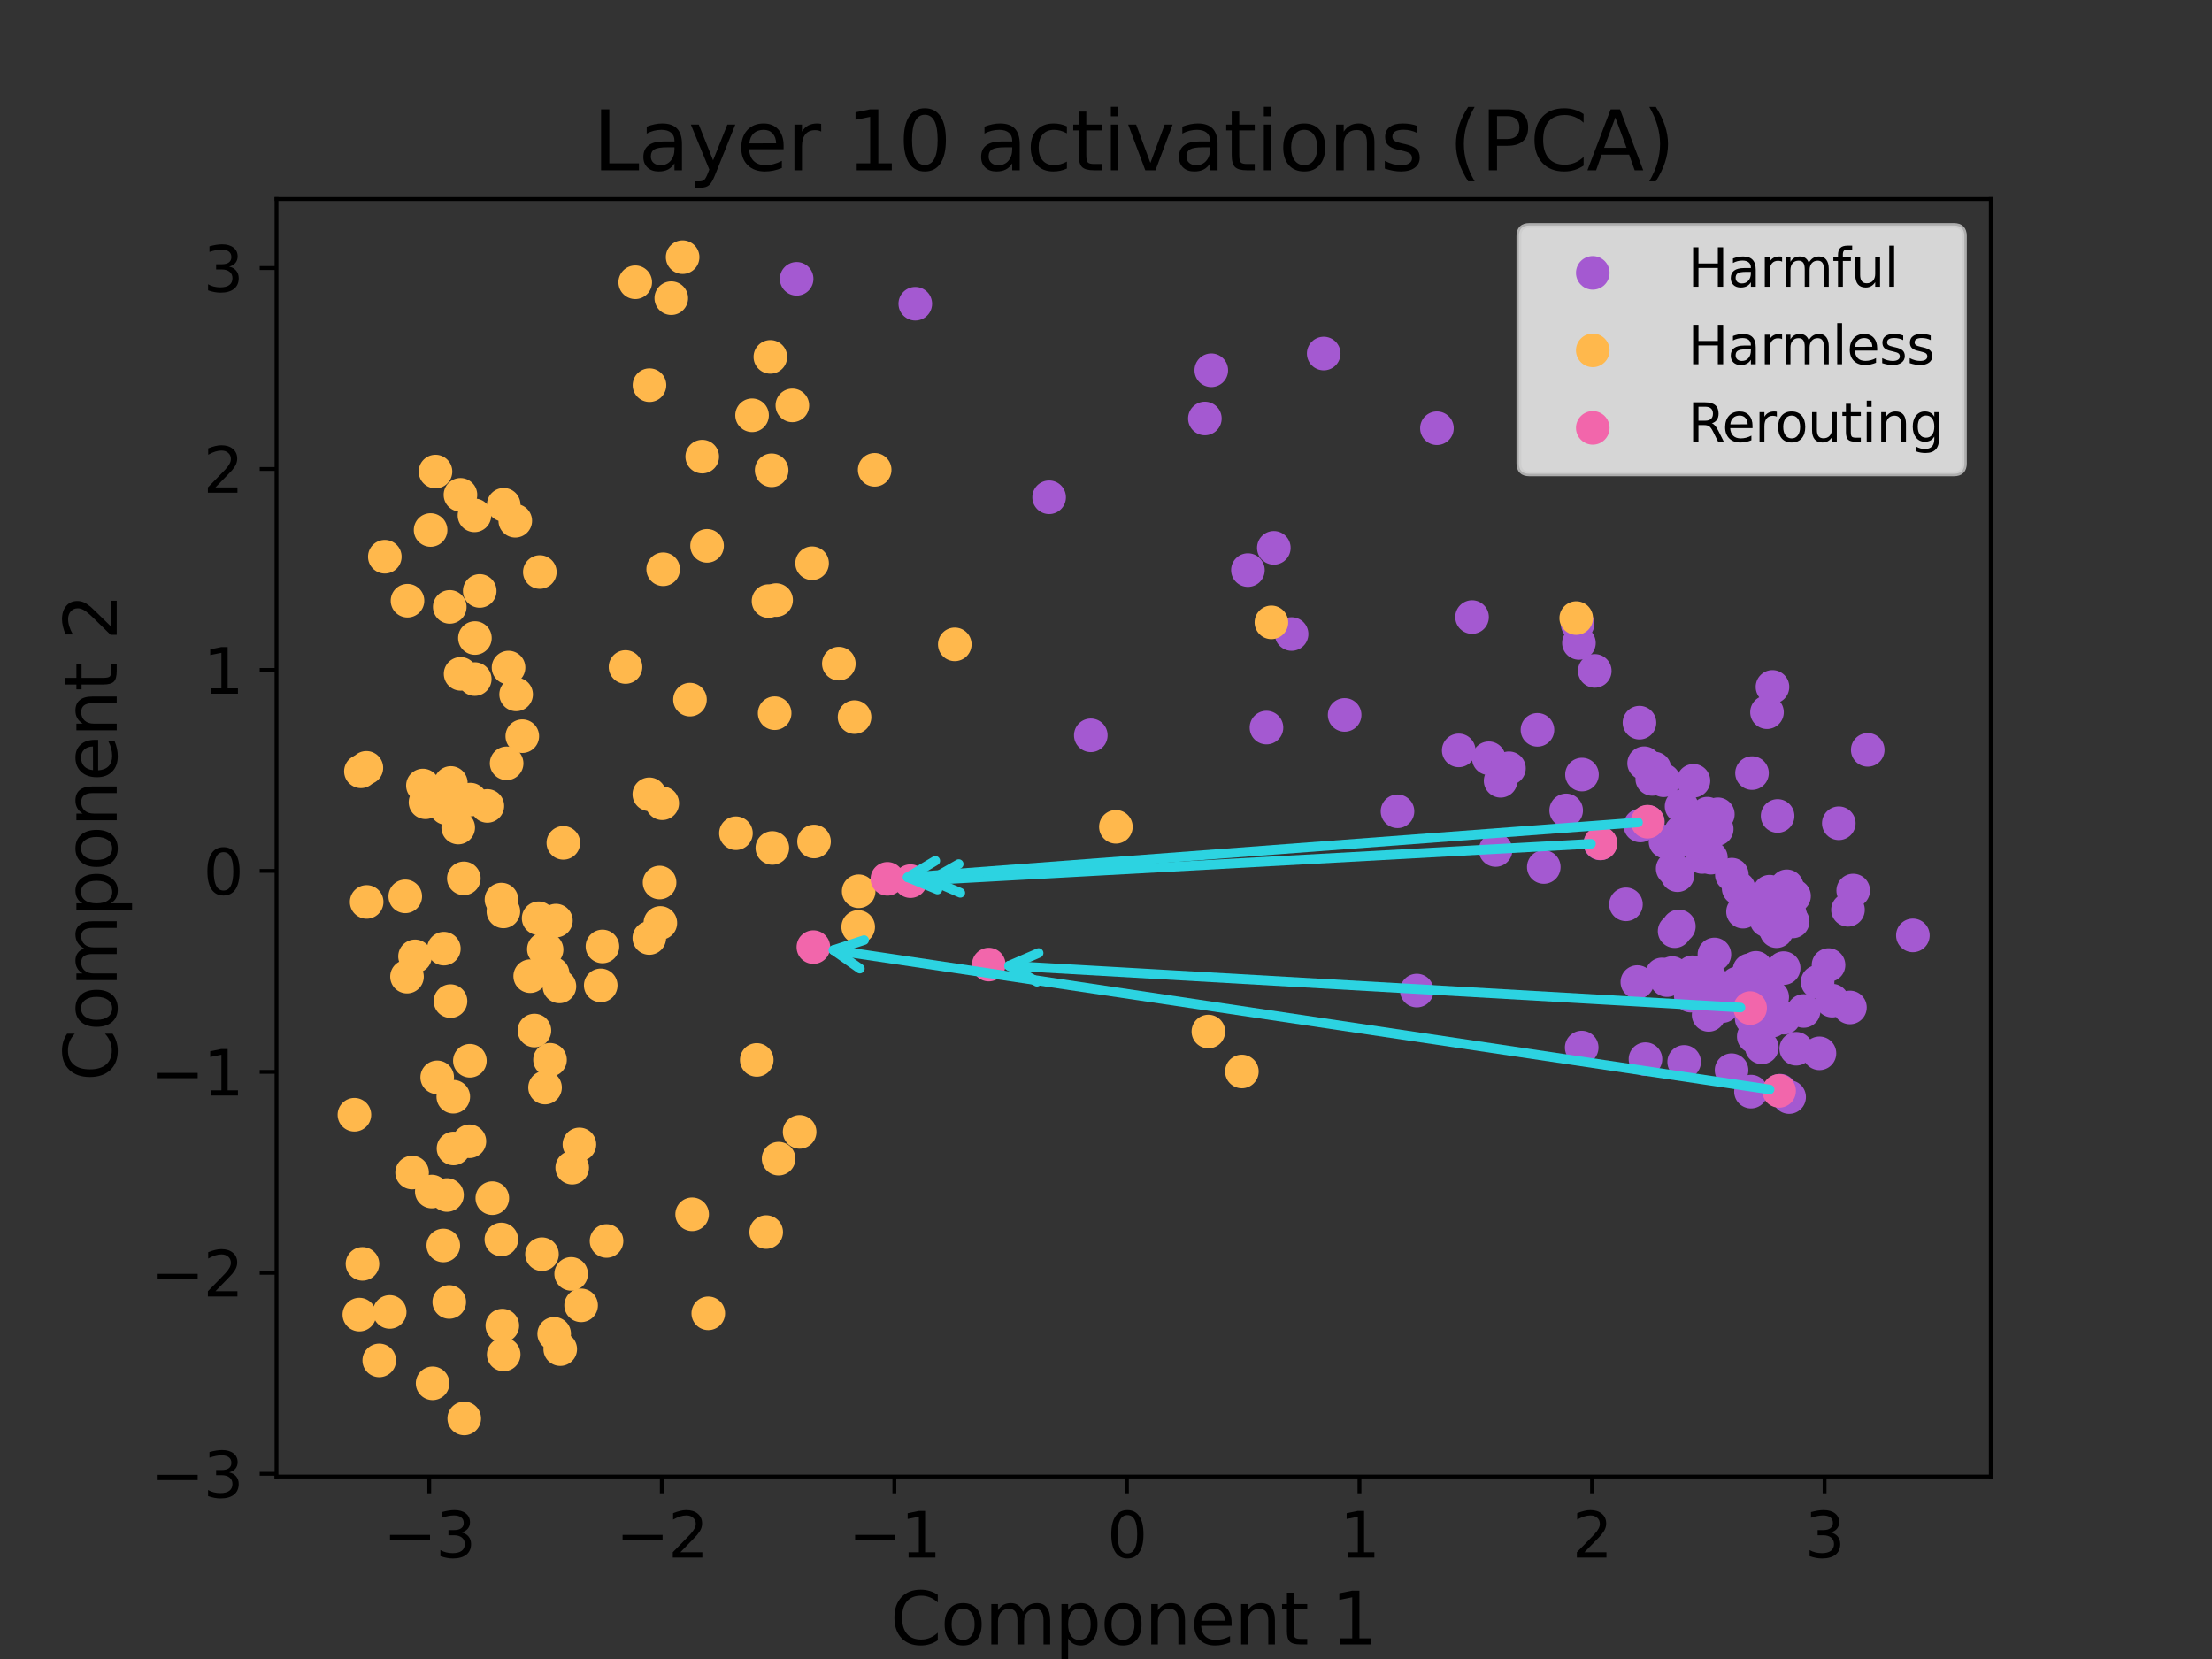 <?xml version="1.0" encoding="utf-8" standalone="no"?>
<!DOCTYPE svg PUBLIC "-//W3C//DTD SVG 1.1//EN"
  "http://www.w3.org/Graphics/SVG/1.1/DTD/svg11.dtd">
<svg xmlns:xlink="http://www.w3.org/1999/xlink" width="460.8pt" height="345.6pt" viewBox="0 0 460.8 345.6" xmlns="http://www.w3.org/2000/svg" version="1.1">
 <rect x="0" y="0" width="460.8" height="345.6" fill="#333333" stroke="none"/>
 <defs>
  <style type="text/css">*{stroke-linejoin: round; stroke-linecap: butt}</style>
 </defs>
 <g id="figure_1">
  <g id="patch_1">
   <path d="M 0 345.6 
L 460.8 345.6 
L 460.8 0 
L 0 0 
L 0 345.6 
z
" style="fill: none; opacity: 0"/>
  </g>
  <g id="axes_1">
   <g id="patch_2">
    <path d="M 57.6 307.584 
L 414.72 307.584 
L 414.72 41.472 
L 57.6 41.472 
L 57.6 307.584 
z
" style="fill: none"/>
   </g>
   <g id="PathCollection_1">
    <defs>
     <path id="mcb0bceabf3" d="M 0 3 
C 0.796 3 1.559 2.684 2.121 2.121 
C 2.684 1.559 3 0.796 3 0 
C 3 -0.796 2.684 -1.559 2.121 -2.121 
C 1.559 -2.684 0.796 -3 0 -3 
C -0.796 -3 -1.559 -2.684 -2.121 -2.121 
C -2.684 -1.559 -3 -0.796 -3 0 
C -3 0.796 -2.684 1.559 -2.121 2.121 
C -1.559 2.684 -0.796 3 0 3 
z
" style="stroke: #a459d1"/>
    </defs>
    <g clip-path="url(#pefa3d30932)">
     <use xlink:href="#mcb0bceabf3" x="364.679" y="209.948" style="fill: #a459d1; stroke: #a459d1"/>
     <use xlink:href="#mcb0bceabf3" x="321.599" y="180.616" style="fill: #a459d1; stroke: #a459d1"/>
     <use xlink:href="#mcb0bceabf3" x="384.968" y="189.531" style="fill: #a459d1; stroke: #a459d1"/>
     <use xlink:href="#mcb0bceabf3" x="333.363" y="175.696" style="fill: #a459d1; stroke: #a459d1"/>
     <use xlink:href="#mcb0bceabf3" x="367.685" y="203.92" style="fill: #a459d1; stroke: #a459d1"/>
     <use xlink:href="#mcb0bceabf3" x="295.15" y="206.356" style="fill: #a459d1; stroke: #a459d1"/>
     <use xlink:href="#mcb0bceabf3" x="371.646" y="212.002" style="fill: #a459d1; stroke: #a459d1"/>
     <use xlink:href="#mcb0bceabf3" x="343.287" y="171.221" style="fill: #a459d1; stroke: #a459d1"/>
     <use xlink:href="#mcb0bceabf3" x="383.054" y="171.499" style="fill: #a459d1; stroke: #a459d1"/>
     <use xlink:href="#mcb0bceabf3" x="314.343" y="160.047" style="fill: #a459d1; stroke: #a459d1"/>
     <use xlink:href="#mcb0bceabf3" x="369.24" y="143.098" style="fill: #a459d1; stroke: #a459d1"/>
     <use xlink:href="#mcb0bceabf3" x="365.342" y="215.92" style="fill: #a459d1; stroke: #a459d1"/>
     <use xlink:href="#mcb0bceabf3" x="280.112" y="148.931" style="fill: #a459d1; stroke: #a459d1"/>
     <use xlink:href="#mcb0bceabf3" x="360.774" y="182.211" style="fill: #a459d1; stroke: #a459d1"/>
     <use xlink:href="#mcb0bceabf3" x="379.024" y="219.428" style="fill: #a459d1; stroke: #a459d1"/>
     <use xlink:href="#mcb0bceabf3" x="372.219" y="184.632" style="fill: #a459d1; stroke: #a459d1"/>
     <use xlink:href="#mcb0bceabf3" x="346.239" y="202.99" style="fill: #a459d1; stroke: #a459d1"/>
     <use xlink:href="#mcb0bceabf3" x="370.809" y="227.213" style="fill: #a459d1; stroke: #a459d1"/>
     <use xlink:href="#mcb0bceabf3" x="369.601" y="193.066" style="fill: #a459d1; stroke: #a459d1"/>
     <use xlink:href="#mcb0bceabf3" x="369.113" y="212.63" style="fill: #a459d1; stroke: #a459d1"/>
     <use xlink:href="#mcb0bceabf3" x="341.532" y="150.549" style="fill: #a459d1; stroke: #a459d1"/>
     <use xlink:href="#mcb0bceabf3" x="269.063" y="132.077" style="fill: #a459d1; stroke: #a459d1"/>
     <use xlink:href="#mcb0bceabf3" x="299.339" y="89.209" style="fill: #a459d1; stroke: #a459d1"/>
     <use xlink:href="#mcb0bceabf3" x="386.058" y="185.518" style="fill: #a459d1; stroke: #a459d1"/>
     <use xlink:href="#mcb0bceabf3" x="344.647" y="160.099" style="fill: #a459d1; stroke: #a459d1"/>
     <use xlink:href="#mcb0bceabf3" x="344.194" y="162.269" style="fill: #a459d1; stroke: #a459d1"/>
     <use xlink:href="#mcb0bceabf3" x="275.752" y="73.649" style="fill: #a459d1; stroke: #a459d1"/>
     <use xlink:href="#mcb0bceabf3" x="165.955" y="58.082" style="fill: #a459d1; stroke: #a459d1"/>
     <use xlink:href="#mcb0bceabf3" x="389.085" y="156.212" style="fill: #a459d1; stroke: #a459d1"/>
     <use xlink:href="#mcb0bceabf3" x="329.557" y="161.356" style="fill: #a459d1; stroke: #a459d1"/>
     <use xlink:href="#mcb0bceabf3" x="365.305" y="205.074" style="fill: #a459d1; stroke: #a459d1"/>
     <use xlink:href="#mcb0bceabf3" x="375.734" y="210.603" style="fill: #a459d1; stroke: #a459d1"/>
     <use xlink:href="#mcb0bceabf3" x="259.965" y="118.761" style="fill: #a459d1; stroke: #a459d1"/>
     <use xlink:href="#mcb0bceabf3" x="350.193" y="173.3" style="fill: #a459d1; stroke: #a459d1"/>
     <use xlink:href="#mcb0bceabf3" x="367.463" y="213.28" style="fill: #a459d1; stroke: #a459d1"/>
     <use xlink:href="#mcb0bceabf3" x="398.487" y="194.86" style="fill: #a459d1; stroke: #a459d1"/>
     <use xlink:href="#mcb0bceabf3" x="362.192" y="185.073" style="fill: #a459d1; stroke: #a459d1"/>
     <use xlink:href="#mcb0bceabf3" x="349.453" y="182.322" style="fill: #a459d1; stroke: #a459d1"/>
     <use xlink:href="#mcb0bceabf3" x="360.714" y="222.939" style="fill: #a459d1; stroke: #a459d1"/>
     <use xlink:href="#mcb0bceabf3" x="368.015" y="191.711" style="fill: #a459d1; stroke: #a459d1"/>
     <use xlink:href="#mcb0bceabf3" x="190.671" y="63.274" style="fill: #a459d1; stroke: #a459d1"/>
     <use xlink:href="#mcb0bceabf3" x="310.142" y="157.962" style="fill: #a459d1; stroke: #a459d1"/>
     <use xlink:href="#mcb0bceabf3" x="350.626" y="174.859" style="fill: #a459d1; stroke: #a459d1"/>
     <use xlink:href="#mcb0bceabf3" x="348.858" y="193.974" style="fill: #a459d1; stroke: #a459d1"/>
     <use xlink:href="#mcb0bceabf3" x="311.56" y="177.071" style="fill: #a459d1; stroke: #a459d1"/>
     <use xlink:href="#mcb0bceabf3" x="263.831" y="151.569" style="fill: #a459d1; stroke: #a459d1"/>
     <use xlink:href="#mcb0bceabf3" x="368.098" y="148.365" style="fill: #a459d1; stroke: #a459d1"/>
     <use xlink:href="#mcb0bceabf3" x="355.66" y="169.504" style="fill: #a459d1; stroke: #a459d1"/>
     <use xlink:href="#mcb0bceabf3" x="342.502" y="158.995" style="fill: #a459d1; stroke: #a459d1"/>
     <use xlink:href="#mcb0bceabf3" x="370.311" y="169.979" style="fill: #a459d1; stroke: #a459d1"/>
     <use xlink:href="#mcb0bceabf3" x="352.775" y="162.654" style="fill: #a459d1; stroke: #a459d1"/>
     <use xlink:href="#mcb0bceabf3" x="227.233" y="153.18" style="fill: #a459d1; stroke: #a459d1"/>
     <use xlink:href="#mcb0bceabf3" x="364.445" y="202.107" style="fill: #a459d1; stroke: #a459d1"/>
     <use xlink:href="#mcb0bceabf3" x="341.088" y="204.581" style="fill: #a459d1; stroke: #a459d1"/>
     <use xlink:href="#mcb0bceabf3" x="329.498" y="218.225" style="fill: #a459d1; stroke: #a459d1"/>
     <use xlink:href="#mcb0bceabf3" x="354.922" y="172.443" style="fill: #a459d1; stroke: #a459d1"/>
     <use xlink:href="#mcb0bceabf3" x="356.332" y="207.407" style="fill: #a459d1; stroke: #a459d1"/>
     <use xlink:href="#mcb0bceabf3" x="369.184" y="207.714" style="fill: #a459d1; stroke: #a459d1"/>
     <use xlink:href="#mcb0bceabf3" x="312.605" y="162.657" style="fill: #a459d1; stroke: #a459d1"/>
     <use xlink:href="#mcb0bceabf3" x="349.737" y="192.982" style="fill: #a459d1; stroke: #a459d1"/>
     <use xlink:href="#mcb0bceabf3" x="347.263" y="204.175" style="fill: #a459d1; stroke: #a459d1"/>
     <use xlink:href="#mcb0bceabf3" x="354.588" y="178.528" style="fill: #a459d1; stroke: #a459d1"/>
     <use xlink:href="#mcb0bceabf3" x="357.857" y="169.628" style="fill: #a459d1; stroke: #a459d1"/>
     <use xlink:href="#mcb0bceabf3" x="250.998" y="87.177" style="fill: #a459d1; stroke: #a459d1"/>
     <use xlink:href="#mcb0bceabf3" x="378.637" y="204.558" style="fill: #a459d1; stroke: #a459d1"/>
     <use xlink:href="#mcb0bceabf3" x="363.102" y="189.922" style="fill: #a459d1; stroke: #a459d1"/>
     <use xlink:href="#mcb0bceabf3" x="332.219" y="139.765" style="fill: #a459d1; stroke: #a459d1"/>
     <use xlink:href="#mcb0bceabf3" x="381.667" y="208.452" style="fill: #a459d1; stroke: #a459d1"/>
     <use xlink:href="#mcb0bceabf3" x="320.28" y="152.04" style="fill: #a459d1; stroke: #a459d1"/>
     <use xlink:href="#mcb0bceabf3" x="348.36" y="202.705" style="fill: #a459d1; stroke: #a459d1"/>
     <use xlink:href="#mcb0bceabf3" x="341.711" y="171.964" style="fill: #a459d1; stroke: #a459d1"/>
     <use xlink:href="#mcb0bceabf3" x="338.715" y="188.39" style="fill: #a459d1; stroke: #a459d1"/>
     <use xlink:href="#mcb0bceabf3" x="385.375" y="209.871" style="fill: #a459d1; stroke: #a459d1"/>
     <use xlink:href="#mcb0bceabf3" x="252.333" y="77.132" style="fill: #a459d1; stroke: #a459d1"/>
     <use xlink:href="#mcb0bceabf3" x="371.572" y="201.672" style="fill: #a459d1; stroke: #a459d1"/>
     <use xlink:href="#mcb0bceabf3" x="373.734" y="186.658" style="fill: #a459d1; stroke: #a459d1"/>
     <use xlink:href="#mcb0bceabf3" x="291.126" y="169.011" style="fill: #a459d1; stroke: #a459d1"/>
     <use xlink:href="#mcb0bceabf3" x="374.186" y="218.478" style="fill: #a459d1; stroke: #a459d1"/>
     <use xlink:href="#mcb0bceabf3" x="357.623" y="172.703" style="fill: #a459d1; stroke: #a459d1"/>
     <use xlink:href="#mcb0bceabf3" x="356.281" y="204.019" style="fill: #a459d1; stroke: #a459d1"/>
     <use xlink:href="#mcb0bceabf3" x="350.845" y="221.216" style="fill: #a459d1; stroke: #a459d1"/>
     <use xlink:href="#mcb0bceabf3" x="356.293" y="204.585" style="fill: #a459d1; stroke: #a459d1"/>
     <use xlink:href="#mcb0bceabf3" x="371.617" y="188.829" style="fill: #a459d1; stroke: #a459d1"/>
     <use xlink:href="#mcb0bceabf3" x="348.451" y="180.955" style="fill: #a459d1; stroke: #a459d1"/>
     <use xlink:href="#mcb0bceabf3" x="350.303" y="167.983" style="fill: #a459d1; stroke: #a459d1"/>
     <use xlink:href="#mcb0bceabf3" x="357.143" y="198.834" style="fill: #a459d1; stroke: #a459d1"/>
     <use xlink:href="#mcb0bceabf3" x="352.209" y="207.41" style="fill: #a459d1; stroke: #a459d1"/>
     <use xlink:href="#mcb0bceabf3" x="364.758" y="227.403" style="fill: #a459d1; stroke: #a459d1"/>
     <use xlink:href="#mcb0bceabf3" x="328.92" y="133.941" style="fill: #a459d1; stroke: #a459d1"/>
     <use xlink:href="#mcb0bceabf3" x="364.979" y="161.048" style="fill: #a459d1; stroke: #a459d1"/>
     <use xlink:href="#mcb0bceabf3" x="353.543" y="170.517" style="fill: #a459d1; stroke: #a459d1"/>
     <use xlink:href="#mcb0bceabf3" x="328.636" y="129.967" style="fill: #a459d1; stroke: #a459d1"/>
     <use xlink:href="#mcb0bceabf3" x="303.88" y="156.323" style="fill: #a459d1; stroke: #a459d1"/>
     <use xlink:href="#mcb0bceabf3" x="347.221" y="175.376" style="fill: #a459d1; stroke: #a459d1"/>
     <use xlink:href="#mcb0bceabf3" x="346.558" y="162.546" style="fill: #a459d1; stroke: #a459d1"/>
     <use xlink:href="#mcb0bceabf3" x="342.782" y="220.642" style="fill: #a459d1; stroke: #a459d1"/>
     <use xlink:href="#mcb0bceabf3" x="352.539" y="202.544" style="fill: #a459d1; stroke: #a459d1"/>
     <use xlink:href="#mcb0bceabf3" x="306.655" y="128.543" style="fill: #a459d1; stroke: #a459d1"/>
     <use xlink:href="#mcb0bceabf3" x="218.554" y="103.592" style="fill: #a459d1; stroke: #a459d1"/>
     <use xlink:href="#mcb0bceabf3" x="363.712" y="189.352" style="fill: #a459d1; stroke: #a459d1"/>
     <use xlink:href="#mcb0bceabf3" x="373.442" y="191.956" style="fill: #a459d1; stroke: #a459d1"/>
     <use xlink:href="#mcb0bceabf3" x="355.94" y="211.419" style="fill: #a459d1; stroke: #a459d1"/>
     <use xlink:href="#mcb0bceabf3" x="359.145" y="206.387" style="fill: #a459d1; stroke: #a459d1"/>
     <use xlink:href="#mcb0bceabf3" x="372.881" y="190.793" style="fill: #a459d1; stroke: #a459d1"/>
     <use xlink:href="#mcb0bceabf3" x="365.786" y="201.612" style="fill: #a459d1; stroke: #a459d1"/>
     <use xlink:href="#mcb0bceabf3" x="361.866" y="204.874" style="fill: #a459d1; stroke: #a459d1"/>
     <use xlink:href="#mcb0bceabf3" x="380.916" y="201.036" style="fill: #a459d1; stroke: #a459d1"/>
     <use xlink:href="#mcb0bceabf3" x="326.26" y="168.825" style="fill: #a459d1; stroke: #a459d1"/>
     <use xlink:href="#mcb0bceabf3" x="346.958" y="175.338" style="fill: #a459d1; stroke: #a459d1"/>
     <use xlink:href="#mcb0bceabf3" x="356.414" y="178.673" style="fill: #a459d1; stroke: #a459d1"/>
     <use xlink:href="#mcb0bceabf3" x="364.902" y="212.156" style="fill: #a459d1; stroke: #a459d1"/>
     <use xlink:href="#mcb0bceabf3" x="265.364" y="114.129" style="fill: #a459d1; stroke: #a459d1"/>
     <use xlink:href="#mcb0bceabf3" x="372.709" y="228.536" style="fill: #a459d1; stroke: #a459d1"/>
     <use xlink:href="#mcb0bceabf3" x="370.087" y="193.98" style="fill: #a459d1; stroke: #a459d1"/>
     <use xlink:href="#mcb0bceabf3" x="358.812" y="209.593" style="fill: #a459d1; stroke: #a459d1"/>
     <use xlink:href="#mcb0bceabf3" x="368.477" y="210.885" style="fill: #a459d1; stroke: #a459d1"/>
     <use xlink:href="#mcb0bceabf3" x="367.025" y="218.187" style="fill: #a459d1; stroke: #a459d1"/>
     <use xlink:href="#mcb0bceabf3" x="368.651" y="185.759" style="fill: #a459d1; stroke: #a459d1"/>
     <use xlink:href="#mcb0bceabf3" x="372.838" y="190.362" style="fill: #a459d1; stroke: #a459d1"/>
     <use xlink:href="#mcb0bceabf3" x="354.704" y="176.454" style="fill: #a459d1; stroke: #a459d1"/>
    </g>
   </g>
   <g id="PathCollection_2">
    <defs>
     <path id="mfdc7e089bb" d="M 0 3 
C 0.796 3 1.559 2.684 2.121 2.121 
C 2.684 1.559 3 0.796 3 0 
C 3 -0.796 2.684 -1.559 2.121 -2.121 
C 1.559 -2.684 0.796 -3 0 -3 
C -0.796 -3 -1.559 -2.684 -2.121 -2.121 
C -2.684 -1.559 -3 -0.796 -3 0 
C -3 0.796 -2.684 1.559 -2.121 2.121 
C -1.559 2.684 -0.796 3 0 3 
z
" style="stroke: #ffb84c"/>
    </defs>
    <g clip-path="url(#pefa3d30932)">
     <use xlink:href="#mfdc7e089bb" x="111.329" y="214.679" style="fill: #ffb84c; stroke: #ffb84c"/>
     <use xlink:href="#mfdc7e089bb" x="84.785" y="203.449" style="fill: #ffb84c; stroke: #ffb84c"/>
     <use xlink:href="#mfdc7e089bb" x="95.454" y="172.392" style="fill: #ffb84c; stroke: #ffb84c"/>
     <use xlink:href="#mfdc7e089bb" x="169.578" y="175.301" style="fill: #ffb84c; stroke: #ffb84c"/>
     <use xlink:href="#mfdc7e089bb" x="115.125" y="202.827" style="fill: #ffb84c; stroke: #ffb84c"/>
     <use xlink:href="#mfdc7e089bb" x="114.577" y="220.775" style="fill: #ffb84c; stroke: #ffb84c"/>
     <use xlink:href="#mfdc7e089bb" x="147.547" y="273.594" style="fill: #ffb84c; stroke: #ffb84c"/>
     <use xlink:href="#mfdc7e089bb" x="88.642" y="167.126" style="fill: #ffb84c; stroke: #ffb84c"/>
     <use xlink:href="#mfdc7e089bb" x="99.935" y="123.103" style="fill: #ffb84c; stroke: #ffb84c"/>
     <use xlink:href="#mfdc7e089bb" x="161.678" y="125.004" style="fill: #ffb84c; stroke: #ffb84c"/>
     <use xlink:href="#mfdc7e089bb" x="174.746" y="138.253" style="fill: #ffb84c; stroke: #ffb84c"/>
     <use xlink:href="#mfdc7e089bb" x="81.179" y="273.305" style="fill: #ffb84c; stroke: #ffb84c"/>
     <use xlink:href="#mfdc7e089bb" x="89.701" y="110.41" style="fill: #ffb84c; stroke: #ffb84c"/>
     <use xlink:href="#mfdc7e089bb" x="110.45" y="203.357" style="fill: #ffb84c; stroke: #ffb84c"/>
     <use xlink:href="#mfdc7e089bb" x="118.983" y="265.377" style="fill: #ffb84c; stroke: #ffb84c"/>
     <use xlink:href="#mfdc7e089bb" x="115.809" y="191.78" style="fill: #ffb84c; stroke: #ffb84c"/>
     <use xlink:href="#mfdc7e089bb" x="93.588" y="271.228" style="fill: #ffb84c; stroke: #ffb84c"/>
     <use xlink:href="#mfdc7e089bb" x="116.707" y="281.044" style="fill: #ffb84c; stroke: #ffb84c"/>
     <use xlink:href="#mfdc7e089bb" x="125.501" y="197.163" style="fill: #ffb84c; stroke: #ffb84c"/>
     <use xlink:href="#mfdc7e089bb" x="126.352" y="258.523" style="fill: #ffb84c; stroke: #ffb84c"/>
     <use xlink:href="#mfdc7e089bb" x="95.92" y="103.084" style="fill: #ffb84c; stroke: #ffb84c"/>
     <use xlink:href="#mfdc7e089bb" x="147.295" y="113.71" style="fill: #ffb84c; stroke: #ffb84c"/>
     <use xlink:href="#mfdc7e089bb" x="135.299" y="80.236" style="fill: #ffb84c; stroke: #ffb84c"/>
     <use xlink:href="#mfdc7e089bb" x="160.097" y="125.217" style="fill: #ffb84c; stroke: #ffb84c"/>
     <use xlink:href="#mfdc7e089bb" x="165.063" y="84.446" style="fill: #ffb84c; stroke: #ffb84c"/>
     <use xlink:href="#mfdc7e089bb" x="90.722" y="98.236" style="fill: #ffb84c; stroke: #ffb84c"/>
     <use xlink:href="#mfdc7e089bb" x="142.204" y="53.568" style="fill: #ffb84c; stroke: #ffb84c"/>
     <use xlink:href="#mfdc7e089bb" x="132.331" y="58.8" style="fill: #ffb84c; stroke: #ffb84c"/>
     <use xlink:href="#mfdc7e089bb" x="328.357" y="128.757" style="fill: #ffb84c; stroke: #ffb84c"/>
     <use xlink:href="#mfdc7e089bb" x="117.354" y="175.583" style="fill: #ffb84c; stroke: #ffb84c"/>
     <use xlink:href="#mfdc7e089bb" x="116.539" y="205.485" style="fill: #ffb84c; stroke: #ffb84c"/>
     <use xlink:href="#mfdc7e089bb" x="104.441" y="258.203" style="fill: #ffb84c; stroke: #ffb84c"/>
     <use xlink:href="#mfdc7e089bb" x="161.374" y="148.573" style="fill: #ffb84c; stroke: #ffb84c"/>
     <use xlink:href="#mfdc7e089bb" x="112.209" y="191.292" style="fill: #ffb84c; stroke: #ffb84c"/>
     <use xlink:href="#mfdc7e089bb" x="258.708" y="223.214" style="fill: #ffb84c; stroke: #ffb84c"/>
     <use xlink:href="#mfdc7e089bb" x="178.776" y="193.099" style="fill: #ffb84c; stroke: #ffb84c"/>
     <use xlink:href="#mfdc7e089bb" x="96.624" y="182.981" style="fill: #ffb84c; stroke: #ffb84c"/>
     <use xlink:href="#mfdc7e089bb" x="88.1" y="163.642" style="fill: #ffb84c; stroke: #ffb84c"/>
     <use xlink:href="#mfdc7e089bb" x="96.709" y="295.488" style="fill: #ffb84c; stroke: #ffb84c"/>
     <use xlink:href="#mfdc7e089bb" x="93.847" y="208.552" style="fill: #ffb84c; stroke: #ffb84c"/>
     <use xlink:href="#mfdc7e089bb" x="139.841" y="62.112" style="fill: #ffb84c; stroke: #ffb84c"/>
     <use xlink:href="#mfdc7e089bb" x="84.89" y="125.134" style="fill: #ffb84c; stroke: #ffb84c"/>
     <use xlink:href="#mfdc7e089bb" x="104.865" y="189.864" style="fill: #ffb84c; stroke: #ffb84c"/>
     <use xlink:href="#mfdc7e089bb" x="86.46" y="199.227" style="fill: #ffb84c; stroke: #ffb84c"/>
     <use xlink:href="#mfdc7e089bb" x="84.421" y="186.729" style="fill: #ffb84c; stroke: #ffb84c"/>
     <use xlink:href="#mfdc7e089bb" x="93.693" y="126.424" style="fill: #ffb84c; stroke: #ffb84c"/>
     <use xlink:href="#mfdc7e089bb" x="146.288" y="95.123" style="fill: #ffb84c; stroke: #ffb84c"/>
     <use xlink:href="#mfdc7e089bb" x="153.311" y="173.577" style="fill: #ffb84c; stroke: #ffb84c"/>
     <use xlink:href="#mfdc7e089bb" x="130.307" y="138.95" style="fill: #ffb84c; stroke: #ffb84c"/>
     <use xlink:href="#mfdc7e089bb" x="112.456" y="119.163" style="fill: #ffb84c; stroke: #ffb84c"/>
     <use xlink:href="#mfdc7e089bb" x="104.93" y="105.156" style="fill: #ffb84c; stroke: #ffb84c"/>
     <use xlink:href="#mfdc7e089bb" x="76.322" y="159.957" style="fill: #ffb84c; stroke: #ffb84c"/>
     <use xlink:href="#mfdc7e089bb" x="93.119" y="248.944" style="fill: #ffb84c; stroke: #ffb84c"/>
     <use xlink:href="#mfdc7e089bb" x="97.884" y="220.976" style="fill: #ffb84c; stroke: #ffb84c"/>
     <use xlink:href="#mfdc7e089bb" x="159.612" y="256.66" style="fill: #ffb84c; stroke: #ffb84c"/>
     <use xlink:href="#mfdc7e089bb" x="178.017" y="149.386" style="fill: #ffb84c; stroke: #ffb84c"/>
     <use xlink:href="#mfdc7e089bb" x="113.867" y="197.815" style="fill: #ffb84c; stroke: #ffb84c"/>
     <use xlink:href="#mfdc7e089bb" x="94.474" y="239.251" style="fill: #ffb84c; stroke: #ffb84c"/>
     <use xlink:href="#mfdc7e089bb" x="98.902" y="141.462" style="fill: #ffb84c; stroke: #ffb84c"/>
     <use xlink:href="#mfdc7e089bb" x="91.076" y="224.435" style="fill: #ffb84c; stroke: #ffb84c"/>
     <use xlink:href="#mfdc7e089bb" x="119.2" y="243.25" style="fill: #ffb84c; stroke: #ffb84c"/>
     <use xlink:href="#mfdc7e089bb" x="93.918" y="163.109" style="fill: #ffb84c; stroke: #ffb84c"/>
     <use xlink:href="#mfdc7e089bb" x="105.54" y="159.019" style="fill: #ffb84c; stroke: #ffb84c"/>
     <use xlink:href="#mfdc7e089bb" x="107.34" y="108.488" style="fill: #ffb84c; stroke: #ffb84c"/>
     <use xlink:href="#mfdc7e089bb" x="162.2" y="241.37" style="fill: #ffb84c; stroke: #ffb84c"/>
     <use xlink:href="#mfdc7e089bb" x="92.979" y="168.348" style="fill: #ffb84c; stroke: #ffb84c"/>
     <use xlink:href="#mfdc7e089bb" x="98.839" y="107.357" style="fill: #ffb84c; stroke: #ffb84c"/>
     <use xlink:href="#mfdc7e089bb" x="104.645" y="276.15" style="fill: #ffb84c; stroke: #ffb84c"/>
     <use xlink:href="#mfdc7e089bb" x="98.935" y="132.914" style="fill: #ffb84c; stroke: #ffb84c"/>
     <use xlink:href="#mfdc7e089bb" x="89.948" y="248.226" style="fill: #ffb84c; stroke: #ffb84c"/>
     <use xlink:href="#mfdc7e089bb" x="137.961" y="167.331" style="fill: #ffb84c; stroke: #ffb84c"/>
     <use xlink:href="#mfdc7e089bb" x="75.183" y="160.682" style="fill: #ffb84c; stroke: #ffb84c"/>
     <use xlink:href="#mfdc7e089bb" x="102.555" y="249.6" style="fill: #ffb84c; stroke: #ffb84c"/>
     <use xlink:href="#mfdc7e089bb" x="160.48" y="74.349" style="fill: #ffb84c; stroke: #ffb84c"/>
     <use xlink:href="#mfdc7e089bb" x="73.833" y="232.223" style="fill: #ffb84c; stroke: #ffb84c"/>
     <use xlink:href="#mfdc7e089bb" x="178.88" y="185.669" style="fill: #ffb84c; stroke: #ffb84c"/>
     <use xlink:href="#mfdc7e089bb" x="108.803" y="153.359" style="fill: #ffb84c; stroke: #ffb84c"/>
     <use xlink:href="#mfdc7e089bb" x="85.848" y="244.265" style="fill: #ffb84c; stroke: #ffb84c"/>
     <use xlink:href="#mfdc7e089bb" x="95.951" y="140.379" style="fill: #ffb84c; stroke: #ffb84c"/>
     <use xlink:href="#mfdc7e089bb" x="97.786" y="237.75" style="fill: #ffb84c; stroke: #ffb84c"/>
     <use xlink:href="#mfdc7e089bb" x="115.447" y="277.859" style="fill: #ffb84c; stroke: #ffb84c"/>
     <use xlink:href="#mfdc7e089bb" x="74.857" y="273.859" style="fill: #ffb84c; stroke: #ffb84c"/>
     <use xlink:href="#mfdc7e089bb" x="135.264" y="195.398" style="fill: #ffb84c; stroke: #ffb84c"/>
     <use xlink:href="#mfdc7e089bb" x="232.458" y="172.24" style="fill: #ffb84c; stroke: #ffb84c"/>
     <use xlink:href="#mfdc7e089bb" x="137.402" y="183.848" style="fill: #ffb84c; stroke: #ffb84c"/>
     <use xlink:href="#mfdc7e089bb" x="113.544" y="226.557" style="fill: #ffb84c; stroke: #ffb84c"/>
     <use xlink:href="#mfdc7e089bb" x="92.346" y="259.454" style="fill: #ffb84c; stroke: #ffb84c"/>
     <use xlink:href="#mfdc7e089bb" x="75.511" y="263.294" style="fill: #ffb84c; stroke: #ffb84c"/>
     <use xlink:href="#mfdc7e089bb" x="264.859" y="129.65" style="fill: #ffb84c; stroke: #ffb84c"/>
     <use xlink:href="#mfdc7e089bb" x="138.151" y="118.587" style="fill: #ffb84c; stroke: #ffb84c"/>
     <use xlink:href="#mfdc7e089bb" x="160.891" y="176.647" style="fill: #ffb84c; stroke: #ffb84c"/>
     <use xlink:href="#mfdc7e089bb" x="182.209" y="97.872" style="fill: #ffb84c; stroke: #ffb84c"/>
     <use xlink:href="#mfdc7e089bb" x="143.736" y="145.744" style="fill: #ffb84c; stroke: #ffb84c"/>
     <use xlink:href="#mfdc7e089bb" x="80.165" y="115.974" style="fill: #ffb84c; stroke: #ffb84c"/>
     <use xlink:href="#mfdc7e089bb" x="198.899" y="134.233" style="fill: #ffb84c; stroke: #ffb84c"/>
     <use xlink:href="#mfdc7e089bb" x="90.12" y="288.172" style="fill: #ffb84c; stroke: #ffb84c"/>
     <use xlink:href="#mfdc7e089bb" x="94.427" y="228.468" style="fill: #ffb84c; stroke: #ffb84c"/>
     <use xlink:href="#mfdc7e089bb" x="160.747" y="97.969" style="fill: #ffb84c; stroke: #ffb84c"/>
     <use xlink:href="#mfdc7e089bb" x="169.173" y="117.33" style="fill: #ffb84c; stroke: #ffb84c"/>
     <use xlink:href="#mfdc7e089bb" x="157.646" y="220.802" style="fill: #ffb84c; stroke: #ffb84c"/>
     <use xlink:href="#mfdc7e089bb" x="113.297" y="197.729" style="fill: #ffb84c; stroke: #ffb84c"/>
     <use xlink:href="#mfdc7e089bb" x="112.905" y="261.274" style="fill: #ffb84c; stroke: #ffb84c"/>
     <use xlink:href="#mfdc7e089bb" x="120.703" y="238.406" style="fill: #ffb84c; stroke: #ffb84c"/>
     <use xlink:href="#mfdc7e089bb" x="105.939" y="139.068" style="fill: #ffb84c; stroke: #ffb84c"/>
     <use xlink:href="#mfdc7e089bb" x="125.145" y="205.272" style="fill: #ffb84c; stroke: #ffb84c"/>
     <use xlink:href="#mfdc7e089bb" x="121.055" y="271.928" style="fill: #ffb84c; stroke: #ffb84c"/>
     <use xlink:href="#mfdc7e089bb" x="251.727" y="214.888" style="fill: #ffb84c; stroke: #ffb84c"/>
     <use xlink:href="#mfdc7e089bb" x="101.525" y="167.889" style="fill: #ffb84c; stroke: #ffb84c"/>
     <use xlink:href="#mfdc7e089bb" x="135.265" y="165.469" style="fill: #ffb84c; stroke: #ffb84c"/>
     <use xlink:href="#mfdc7e089bb" x="97.994" y="166.573" style="fill: #ffb84c; stroke: #ffb84c"/>
     <use xlink:href="#mfdc7e089bb" x="104.931" y="282.158" style="fill: #ffb84c; stroke: #ffb84c"/>
     <use xlink:href="#mfdc7e089bb" x="156.671" y="86.507" style="fill: #ffb84c; stroke: #ffb84c"/>
     <use xlink:href="#mfdc7e089bb" x="144.186" y="252.958" style="fill: #ffb84c; stroke: #ffb84c"/>
     <use xlink:href="#mfdc7e089bb" x="92.464" y="197.619" style="fill: #ffb84c; stroke: #ffb84c"/>
     <use xlink:href="#mfdc7e089bb" x="79.008" y="283.398" style="fill: #ffb84c; stroke: #ffb84c"/>
     <use xlink:href="#mfdc7e089bb" x="104.465" y="187.406" style="fill: #ffb84c; stroke: #ffb84c"/>
     <use xlink:href="#mfdc7e089bb" x="166.579" y="235.795" style="fill: #ffb84c; stroke: #ffb84c"/>
     <use xlink:href="#mfdc7e089bb" x="76.381" y="187.892" style="fill: #ffb84c; stroke: #ffb84c"/>
     <use xlink:href="#mfdc7e089bb" x="137.561" y="192.267" style="fill: #ffb84c; stroke: #ffb84c"/>
     <use xlink:href="#mfdc7e089bb" x="107.518" y="144.658" style="fill: #ffb84c; stroke: #ffb84c"/>
    </g>
   </g>
   <g id="PathCollection_3">
    <defs>
     <path id="m288dfcacf0" d="M 0 3 
C 0.796 3 1.559 2.684 2.121 2.121 
C 2.684 1.559 3 0.796 3 0 
C 3 -0.796 2.684 -1.559 2.121 -2.121 
C 1.559 -2.684 0.796 -3 0 -3 
C -0.796 -3 -1.559 -2.684 -2.121 -2.121 
C -2.684 -1.559 -3 -0.796 -3 0 
C -3 0.796 -2.684 1.559 -2.121 2.121 
C -1.559 2.684 -0.796 3 0 3 
z
" style="stroke: #f266ab"/>
    </defs>
    <g clip-path="url(#pefa3d30932)">
     <use xlink:href="#m288dfcacf0" x="333.427" y="175.668" style="fill: #f266ab; stroke: #f266ab"/>
     <use xlink:href="#m288dfcacf0" x="370.622" y="227.251" style="fill: #f266ab; stroke: #f266ab"/>
     <use xlink:href="#m288dfcacf0" x="364.584" y="210.004" style="fill: #f266ab; stroke: #f266ab"/>
     <use xlink:href="#m288dfcacf0" x="343.223" y="171.177" style="fill: #f266ab; stroke: #f266ab"/>
    </g>
   </g>
   <g id="PathCollection_4">
    <g clip-path="url(#pefa3d30932)">
     <use xlink:href="#m288dfcacf0" x="189.667" y="183.561" style="fill: #f266ab; stroke: #f266ab"/>
     <use xlink:href="#m288dfcacf0" x="169.441" y="197.3" style="fill: #f266ab; stroke: #f266ab"/>
     <use xlink:href="#m288dfcacf0" x="205.976" y="200.939" style="fill: #f266ab; stroke: #f266ab"/>
     <use xlink:href="#m288dfcacf0" x="184.862" y="183.08" style="fill: #f266ab; stroke: #f266ab"/>
    </g>
   </g>
   <g id="matplotlib.axis_1">
    <g id="xtick_1">
     <g id="line2d_1">
      <defs>
       <path id="ma57c721ce2" d="M 0 0 
L 0 3.5 
" style="stroke: #000000; stroke-width: 0.8"/>
      </defs>
      <g>
       <use xlink:href="#ma57c721ce2" x="89.419" y="307.584" style="stroke: #000000; stroke-width: 0.8"/>
      </g>
     </g>
     <g id="text_1">
      <!-- −3 -->
      <g transform="translate(79.837 324.462) scale(0.13 -0.13)">
       <defs>
        <path id="DejaVuSans-2212" d="M 678 2272 
L 4684 2272 
L 4684 1741 
L 678 1741 
L 678 2272 
z
" transform="scale(0.016)"/>
        <path id="DejaVuSans-33" d="M 2597 2516 
Q 3050 2419 3304 2112 
Q 3559 1806 3559 1356 
Q 3559 666 3084 287 
Q 2609 -91 1734 -91 
Q 1441 -91 1130 -33 
Q 819 25 488 141 
L 488 750 
Q 750 597 1062 519 
Q 1375 441 1716 441 
Q 2309 441 2620 675 
Q 2931 909 2931 1356 
Q 2931 1769 2642 2001 
Q 2353 2234 1838 2234 
L 1294 2234 
L 1294 2753 
L 1863 2753 
Q 2328 2753 2575 2939 
Q 2822 3125 2822 3475 
Q 2822 3834 2567 4026 
Q 2313 4219 1838 4219 
Q 1578 4219 1281 4162 
Q 984 4106 628 3988 
L 628 4550 
Q 988 4650 1302 4700 
Q 1616 4750 1894 4750 
Q 2613 4750 3031 4423 
Q 3450 4097 3450 3541 
Q 3450 3153 3228 2886 
Q 3006 2619 2597 2516 
z
" transform="scale(0.016)"/>
       </defs>
       <use xlink:href="#DejaVuSans-2212"/>
       <use xlink:href="#DejaVuSans-33" transform="translate(83.789 0)"/>
      </g>
     </g>
    </g>
    <g id="xtick_2">
     <g id="line2d_2">
      <g>
       <use xlink:href="#ma57c721ce2" x="137.865" y="307.584" style="stroke: #000000; stroke-width: 0.8"/>
      </g>
     </g>
     <g id="text_2">
      <!-- −2 -->
      <g transform="translate(128.283 324.462) scale(0.13 -0.13)">
       <defs>
        <path id="DejaVuSans-32" d="M 1228 531 
L 3431 531 
L 3431 0 
L 469 0 
L 469 531 
Q 828 903 1448 1529 
Q 2069 2156 2228 2338 
Q 2531 2678 2651 2914 
Q 2772 3150 2772 3378 
Q 2772 3750 2511 3984 
Q 2250 4219 1831 4219 
Q 1534 4219 1204 4116 
Q 875 4013 500 3803 
L 500 4441 
Q 881 4594 1212 4672 
Q 1544 4750 1819 4750 
Q 2544 4750 2975 4387 
Q 3406 4025 3406 3419 
Q 3406 3131 3298 2873 
Q 3191 2616 2906 2266 
Q 2828 2175 2409 1742 
Q 1991 1309 1228 531 
z
" transform="scale(0.016)"/>
       </defs>
       <use xlink:href="#DejaVuSans-2212"/>
       <use xlink:href="#DejaVuSans-32" transform="translate(83.789 0)"/>
      </g>
     </g>
    </g>
    <g id="xtick_3">
     <g id="line2d_3">
      <g>
       <use xlink:href="#ma57c721ce2" x="186.311" y="307.584" style="stroke: #000000; stroke-width: 0.8"/>
      </g>
     </g>
     <g id="text_3">
      <!-- −1 -->
      <g transform="translate(176.728 324.462) scale(0.13 -0.13)">
       <defs>
        <path id="DejaVuSans-31" d="M 794 531 
L 1825 531 
L 1825 4091 
L 703 3866 
L 703 4441 
L 1819 4666 
L 2450 4666 
L 2450 531 
L 3481 531 
L 3481 0 
L 794 0 
L 794 531 
z
" transform="scale(0.016)"/>
       </defs>
       <use xlink:href="#DejaVuSans-2212"/>
       <use xlink:href="#DejaVuSans-31" transform="translate(83.789 0)"/>
      </g>
     </g>
    </g>
    <g id="xtick_4">
     <g id="line2d_4">
      <g>
       <use xlink:href="#ma57c721ce2" x="234.756" y="307.584" style="stroke: #000000; stroke-width: 0.8"/>
      </g>
     </g>
     <g id="text_4">
      <!-- 0 -->
      <g transform="translate(230.621 324.462) scale(0.13 -0.13)">
       <defs>
        <path id="DejaVuSans-30" d="M 2034 4250 
Q 1547 4250 1301 3770 
Q 1056 3291 1056 2328 
Q 1056 1369 1301 889 
Q 1547 409 2034 409 
Q 2525 409 2770 889 
Q 3016 1369 3016 2328 
Q 3016 3291 2770 3770 
Q 2525 4250 2034 4250 
z
M 2034 4750 
Q 2819 4750 3233 4129 
Q 3647 3509 3647 2328 
Q 3647 1150 3233 529 
Q 2819 -91 2034 -91 
Q 1250 -91 836 529 
Q 422 1150 422 2328 
Q 422 3509 836 4129 
Q 1250 4750 2034 4750 
z
" transform="scale(0.016)"/>
       </defs>
       <use xlink:href="#DejaVuSans-30"/>
      </g>
     </g>
    </g>
    <g id="xtick_5">
     <g id="line2d_5">
      <g>
       <use xlink:href="#ma57c721ce2" x="283.202" y="307.584" style="stroke: #000000; stroke-width: 0.8"/>
      </g>
     </g>
     <g id="text_5">
      <!-- 1 -->
      <g transform="translate(279.067 324.462) scale(0.13 -0.13)">
       <use xlink:href="#DejaVuSans-31"/>
      </g>
     </g>
    </g>
    <g id="xtick_6">
     <g id="line2d_6">
      <g>
       <use xlink:href="#ma57c721ce2" x="331.648" y="307.584" style="stroke: #000000; stroke-width: 0.8"/>
      </g>
     </g>
     <g id="text_6">
      <!-- 2 -->
      <g transform="translate(327.512 324.462) scale(0.13 -0.13)">
       <use xlink:href="#DejaVuSans-32"/>
      </g>
     </g>
    </g>
    <g id="xtick_7">
     <g id="line2d_7">
      <g>
       <use xlink:href="#ma57c721ce2" x="380.094" y="307.584" style="stroke: #000000; stroke-width: 0.8"/>
      </g>
     </g>
     <g id="text_7">
      <!-- 3 -->
      <g transform="translate(375.958 324.462) scale(0.13 -0.13)">
       <use xlink:href="#DejaVuSans-33"/>
      </g>
     </g>
    </g>
    <g id="text_8">
     <!-- Component 1 -->
     <g transform="translate(185.461 342.563) scale(0.15 -0.15)">
      <defs>
       <path id="DejaVuSans-43" d="M 4122 4306 
L 4122 3641 
Q 3803 3938 3442 4084 
Q 3081 4231 2675 4231 
Q 1875 4231 1450 3742 
Q 1025 3253 1025 2328 
Q 1025 1406 1450 917 
Q 1875 428 2675 428 
Q 3081 428 3442 575 
Q 3803 722 4122 1019 
L 4122 359 
Q 3791 134 3420 21 
Q 3050 -91 2638 -91 
Q 1578 -91 968 557 
Q 359 1206 359 2328 
Q 359 3453 968 4101 
Q 1578 4750 2638 4750 
Q 3056 4750 3426 4639 
Q 3797 4528 4122 4306 
z
" transform="scale(0.016)"/>
       <path id="DejaVuSans-6f" d="M 1959 3097 
Q 1497 3097 1228 2736 
Q 959 2375 959 1747 
Q 959 1119 1226 758 
Q 1494 397 1959 397 
Q 2419 397 2687 759 
Q 2956 1122 2956 1747 
Q 2956 2369 2687 2733 
Q 2419 3097 1959 3097 
z
M 1959 3584 
Q 2709 3584 3137 3096 
Q 3566 2609 3566 1747 
Q 3566 888 3137 398 
Q 2709 -91 1959 -91 
Q 1206 -91 779 398 
Q 353 888 353 1747 
Q 353 2609 779 3096 
Q 1206 3584 1959 3584 
z
" transform="scale(0.016)"/>
       <path id="DejaVuSans-6d" d="M 3328 2828 
Q 3544 3216 3844 3400 
Q 4144 3584 4550 3584 
Q 5097 3584 5394 3201 
Q 5691 2819 5691 2113 
L 5691 0 
L 5113 0 
L 5113 2094 
Q 5113 2597 4934 2840 
Q 4756 3084 4391 3084 
Q 3944 3084 3684 2787 
Q 3425 2491 3425 1978 
L 3425 0 
L 2847 0 
L 2847 2094 
Q 2847 2600 2669 2842 
Q 2491 3084 2119 3084 
Q 1678 3084 1418 2786 
Q 1159 2488 1159 1978 
L 1159 0 
L 581 0 
L 581 3500 
L 1159 3500 
L 1159 2956 
Q 1356 3278 1631 3431 
Q 1906 3584 2284 3584 
Q 2666 3584 2933 3390 
Q 3200 3197 3328 2828 
z
" transform="scale(0.016)"/>
       <path id="DejaVuSans-70" d="M 1159 525 
L 1159 -1331 
L 581 -1331 
L 581 3500 
L 1159 3500 
L 1159 2969 
Q 1341 3281 1617 3432 
Q 1894 3584 2278 3584 
Q 2916 3584 3314 3078 
Q 3713 2572 3713 1747 
Q 3713 922 3314 415 
Q 2916 -91 2278 -91 
Q 1894 -91 1617 61 
Q 1341 213 1159 525 
z
M 3116 1747 
Q 3116 2381 2855 2742 
Q 2594 3103 2138 3103 
Q 1681 3103 1420 2742 
Q 1159 2381 1159 1747 
Q 1159 1113 1420 752 
Q 1681 391 2138 391 
Q 2594 391 2855 752 
Q 3116 1113 3116 1747 
z
" transform="scale(0.016)"/>
       <path id="DejaVuSans-6e" d="M 3513 2113 
L 3513 0 
L 2938 0 
L 2938 2094 
Q 2938 2591 2744 2837 
Q 2550 3084 2163 3084 
Q 1697 3084 1428 2787 
Q 1159 2491 1159 1978 
L 1159 0 
L 581 0 
L 581 3500 
L 1159 3500 
L 1159 2956 
Q 1366 3272 1645 3428 
Q 1925 3584 2291 3584 
Q 2894 3584 3203 3211 
Q 3513 2838 3513 2113 
z
" transform="scale(0.016)"/>
       <path id="DejaVuSans-65" d="M 3597 1894 
L 3597 1613 
L 953 1613 
Q 991 1019 1311 708 
Q 1631 397 2203 397 
Q 2534 397 2845 478 
Q 3156 559 3463 722 
L 3463 178 
Q 3153 47 2828 -22 
Q 2503 -91 2169 -91 
Q 1331 -91 842 396 
Q 353 884 353 1716 
Q 353 2575 817 3079 
Q 1281 3584 2069 3584 
Q 2775 3584 3186 3129 
Q 3597 2675 3597 1894 
z
M 3022 2063 
Q 3016 2534 2758 2815 
Q 2500 3097 2075 3097 
Q 1594 3097 1305 2825 
Q 1016 2553 972 2059 
L 3022 2063 
z
" transform="scale(0.016)"/>
       <path id="DejaVuSans-74" d="M 1172 4494 
L 1172 3500 
L 2356 3500 
L 2356 3053 
L 1172 3053 
L 1172 1153 
Q 1172 725 1289 603 
Q 1406 481 1766 481 
L 2356 481 
L 2356 0 
L 1766 0 
Q 1100 0 847 248 
Q 594 497 594 1153 
L 594 3053 
L 172 3053 
L 172 3500 
L 594 3500 
L 594 4494 
L 1172 4494 
z
" transform="scale(0.016)"/>
       <path id="DejaVuSans-20" transform="scale(0.016)"/>
      </defs>
      <use xlink:href="#DejaVuSans-43"/>
      <use xlink:href="#DejaVuSans-6f" transform="translate(69.824 0)"/>
      <use xlink:href="#DejaVuSans-6d" transform="translate(131.006 0)"/>
      <use xlink:href="#DejaVuSans-70" transform="translate(228.418 0)"/>
      <use xlink:href="#DejaVuSans-6f" transform="translate(291.895 0)"/>
      <use xlink:href="#DejaVuSans-6e" transform="translate(353.076 0)"/>
      <use xlink:href="#DejaVuSans-65" transform="translate(416.455 0)"/>
      <use xlink:href="#DejaVuSans-6e" transform="translate(477.979 0)"/>
      <use xlink:href="#DejaVuSans-74" transform="translate(541.357 0)"/>
      <use xlink:href="#DejaVuSans-20" transform="translate(580.566 0)"/>
      <use xlink:href="#DejaVuSans-31" transform="translate(612.354 0)"/>
     </g>
    </g>
   </g>
   <g id="matplotlib.axis_2">
    <g id="ytick_1">
     <g id="line2d_8">
      <defs>
       <path id="m7813551615" d="M 0 0 
L -3.5 0 
" style="stroke: #000000; stroke-width: 0.8"/>
      </defs>
      <g>
       <use xlink:href="#m7813551615" x="57.6" y="307.018" style="stroke: #000000; stroke-width: 0.8"/>
      </g>
     </g>
     <g id="text_9">
      <!-- −3 -->
      <g transform="translate(31.435 311.957) scale(0.13 -0.13)">
       <use xlink:href="#DejaVuSans-2212"/>
       <use xlink:href="#DejaVuSans-33" transform="translate(83.789 0)"/>
      </g>
     </g>
    </g>
    <g id="ytick_2">
     <g id="line2d_9">
      <g>
       <use xlink:href="#m7813551615" x="57.6" y="265.154" style="stroke: #000000; stroke-width: 0.8"/>
      </g>
     </g>
     <g id="text_10">
      <!-- −2 -->
      <g transform="translate(31.435 270.093) scale(0.13 -0.13)">
       <use xlink:href="#DejaVuSans-2212"/>
       <use xlink:href="#DejaVuSans-32" transform="translate(83.789 0)"/>
      </g>
     </g>
    </g>
    <g id="ytick_3">
     <g id="line2d_10">
      <g>
       <use xlink:href="#m7813551615" x="57.6" y="223.291" style="stroke: #000000; stroke-width: 0.8"/>
      </g>
     </g>
     <g id="text_11">
      <!-- −1 -->
      <g transform="translate(31.435 228.23) scale(0.13 -0.13)">
       <use xlink:href="#DejaVuSans-2212"/>
       <use xlink:href="#DejaVuSans-31" transform="translate(83.789 0)"/>
      </g>
     </g>
    </g>
    <g id="ytick_4">
     <g id="line2d_11">
      <g>
       <use xlink:href="#m7813551615" x="57.6" y="181.427" style="stroke: #000000; stroke-width: 0.8"/>
      </g>
     </g>
     <g id="text_12">
      <!-- 0 -->
      <g transform="translate(42.329 186.366) scale(0.13 -0.13)">
       <use xlink:href="#DejaVuSans-30"/>
      </g>
     </g>
    </g>
    <g id="ytick_5">
     <g id="line2d_12">
      <g>
       <use xlink:href="#m7813551615" x="57.6" y="139.564" style="stroke: #000000; stroke-width: 0.8"/>
      </g>
     </g>
     <g id="text_13">
      <!-- 1 -->
      <g transform="translate(42.329 144.503) scale(0.13 -0.13)">
       <use xlink:href="#DejaVuSans-31"/>
      </g>
     </g>
    </g>
    <g id="ytick_6">
     <g id="line2d_13">
      <g>
       <use xlink:href="#m7813551615" x="57.6" y="97.7" style="stroke: #000000; stroke-width: 0.8"/>
      </g>
     </g>
     <g id="text_14">
      <!-- 2 -->
      <g transform="translate(42.329 102.639) scale(0.13 -0.13)">
       <use xlink:href="#DejaVuSans-32"/>
      </g>
     </g>
    </g>
    <g id="ytick_7">
     <g id="line2d_14">
      <g>
       <use xlink:href="#m7813551615" x="57.6" y="55.836" style="stroke: #000000; stroke-width: 0.8"/>
      </g>
     </g>
     <g id="text_15">
      <!-- 3 -->
      <g transform="translate(42.329 60.775) scale(0.13 -0.13)">
       <use xlink:href="#DejaVuSans-33"/>
      </g>
     </g>
    </g>
    <g id="text_16">
     <!-- Component 2 -->
     <g transform="translate(24.316 225.227) rotate(-90) scale(0.15 -0.15)">
      <use xlink:href="#DejaVuSans-43"/>
      <use xlink:href="#DejaVuSans-6f" transform="translate(69.824 0)"/>
      <use xlink:href="#DejaVuSans-6d" transform="translate(131.006 0)"/>
      <use xlink:href="#DejaVuSans-70" transform="translate(228.418 0)"/>
      <use xlink:href="#DejaVuSans-6f" transform="translate(291.895 0)"/>
      <use xlink:href="#DejaVuSans-6e" transform="translate(353.076 0)"/>
      <use xlink:href="#DejaVuSans-65" transform="translate(416.455 0)"/>
      <use xlink:href="#DejaVuSans-6e" transform="translate(477.979 0)"/>
      <use xlink:href="#DejaVuSans-74" transform="translate(541.357 0)"/>
      <use xlink:href="#DejaVuSans-20" transform="translate(580.566 0)"/>
      <use xlink:href="#DejaVuSans-32" transform="translate(612.354 0)"/>
     </g>
    </g>
   </g>
   <g id="patch_3">
    <path d="M 57.6 307.584 
L 57.6 41.472 
" style="fill: none; stroke: #000000; stroke-width: 0.8; stroke-linejoin: miter; stroke-linecap: square"/>
   </g>
   <g id="patch_4">
    <path d="M 414.72 307.584 
L 414.72 41.472 
" style="fill: none; stroke: #000000; stroke-width: 0.8; stroke-linejoin: miter; stroke-linecap: square"/>
   </g>
   <g id="patch_5">
    <path d="M 57.6 307.584 
L 414.72 307.584 
" style="fill: none; stroke: #000000; stroke-width: 0.8; stroke-linejoin: miter; stroke-linecap: square"/>
   </g>
   <g id="patch_6">
    <path d="M 57.6 41.472 
L 414.72 41.472 
" style="fill: none; stroke: #000000; stroke-width: 0.8; stroke-linejoin: miter; stroke-linecap: square"/>
   </g>
   <g id="patch_7">
    <path d="M 331.43 175.778 
Q 261.546 179.615 193.894 183.329 
" style="fill: none; stroke: #2cd3e1; stroke-width: 2; stroke-linecap: round"/>
    <path d="M 200.05 185.995 
L 193.894 183.329 
L 199.721 180.005 
" style="fill: none; stroke: #2cd3e1; stroke-width: 2; stroke-linecap: round"/>
   </g>
   <g id="patch_8">
    <path d="M 368.642 226.956 
Q 270.031 212.275 173.632 197.924 
" style="fill: none; stroke: #2cd3e1; stroke-width: 2; stroke-linecap: round"/>
    <path d="M 179.125 201.775 
L 173.632 197.924 
L 180.008 195.84 
" style="fill: none; stroke: #2cd3e1; stroke-width: 2; stroke-linecap: round"/>
   </g>
   <g id="patch_9">
    <path d="M 362.584 209.89 
Q 285.276 205.471 210.201 201.181 
" style="fill: none; stroke: #2cd3e1; stroke-width: 2; stroke-linecap: round"/>
    <path d="M 216.02 204.518 
L 210.201 201.181 
L 216.362 198.528 
" style="fill: none; stroke: #2cd3e1; stroke-width: 2; stroke-linecap: round"/>
   </g>
   <g id="patch_10">
    <path d="M 341.227 171.327 
Q 264.04 177.129 189.082 182.763 
" style="fill: none; stroke: #2cd3e1; stroke-width: 2; stroke-linecap: round"/>
    <path d="M 195.29 185.305 
L 189.082 182.763 
L 194.84 179.322 
" style="fill: none; stroke: #2cd3e1; stroke-width: 2; stroke-linecap: round"/>
   </g>
   <g id="text_17">
    <!-- Layer 10 activations (PCA) -->
    <g transform="translate(123.506 35.472) scale(0.17 -0.17)">
     <defs>
      <path id="DejaVuSans-4c" d="M 628 4666 
L 1259 4666 
L 1259 531 
L 3531 531 
L 3531 0 
L 628 0 
L 628 4666 
z
" transform="scale(0.016)"/>
      <path id="DejaVuSans-61" d="M 2194 1759 
Q 1497 1759 1228 1600 
Q 959 1441 959 1056 
Q 959 750 1161 570 
Q 1363 391 1709 391 
Q 2188 391 2477 730 
Q 2766 1069 2766 1631 
L 2766 1759 
L 2194 1759 
z
M 3341 1997 
L 3341 0 
L 2766 0 
L 2766 531 
Q 2569 213 2275 61 
Q 1981 -91 1556 -91 
Q 1019 -91 701 211 
Q 384 513 384 1019 
Q 384 1609 779 1909 
Q 1175 2209 1959 2209 
L 2766 2209 
L 2766 2266 
Q 2766 2663 2505 2880 
Q 2244 3097 1772 3097 
Q 1472 3097 1187 3025 
Q 903 2953 641 2809 
L 641 3341 
Q 956 3463 1253 3523 
Q 1550 3584 1831 3584 
Q 2591 3584 2966 3190 
Q 3341 2797 3341 1997 
z
" transform="scale(0.016)"/>
      <path id="DejaVuSans-79" d="M 2059 -325 
Q 1816 -950 1584 -1140 
Q 1353 -1331 966 -1331 
L 506 -1331 
L 506 -850 
L 844 -850 
Q 1081 -850 1212 -737 
Q 1344 -625 1503 -206 
L 1606 56 
L 191 3500 
L 800 3500 
L 1894 763 
L 2988 3500 
L 3597 3500 
L 2059 -325 
z
" transform="scale(0.016)"/>
      <path id="DejaVuSans-72" d="M 2631 2963 
Q 2534 3019 2420 3045 
Q 2306 3072 2169 3072 
Q 1681 3072 1420 2755 
Q 1159 2438 1159 1844 
L 1159 0 
L 581 0 
L 581 3500 
L 1159 3500 
L 1159 2956 
Q 1341 3275 1631 3429 
Q 1922 3584 2338 3584 
Q 2397 3584 2469 3576 
Q 2541 3569 2628 3553 
L 2631 2963 
z
" transform="scale(0.016)"/>
      <path id="DejaVuSans-63" d="M 3122 3366 
L 3122 2828 
Q 2878 2963 2633 3030 
Q 2388 3097 2138 3097 
Q 1578 3097 1268 2742 
Q 959 2388 959 1747 
Q 959 1106 1268 751 
Q 1578 397 2138 397 
Q 2388 397 2633 464 
Q 2878 531 3122 666 
L 3122 134 
Q 2881 22 2623 -34 
Q 2366 -91 2075 -91 
Q 1284 -91 818 406 
Q 353 903 353 1747 
Q 353 2603 823 3093 
Q 1294 3584 2113 3584 
Q 2378 3584 2631 3529 
Q 2884 3475 3122 3366 
z
" transform="scale(0.016)"/>
      <path id="DejaVuSans-69" d="M 603 3500 
L 1178 3500 
L 1178 0 
L 603 0 
L 603 3500 
z
M 603 4863 
L 1178 4863 
L 1178 4134 
L 603 4134 
L 603 4863 
z
" transform="scale(0.016)"/>
      <path id="DejaVuSans-76" d="M 191 3500 
L 800 3500 
L 1894 563 
L 2988 3500 
L 3597 3500 
L 2284 0 
L 1503 0 
L 191 3500 
z
" transform="scale(0.016)"/>
      <path id="DejaVuSans-73" d="M 2834 3397 
L 2834 2853 
Q 2591 2978 2328 3040 
Q 2066 3103 1784 3103 
Q 1356 3103 1142 2972 
Q 928 2841 928 2578 
Q 928 2378 1081 2264 
Q 1234 2150 1697 2047 
L 1894 2003 
Q 2506 1872 2764 1633 
Q 3022 1394 3022 966 
Q 3022 478 2636 193 
Q 2250 -91 1575 -91 
Q 1294 -91 989 -36 
Q 684 19 347 128 
L 347 722 
Q 666 556 975 473 
Q 1284 391 1588 391 
Q 1994 391 2212 530 
Q 2431 669 2431 922 
Q 2431 1156 2273 1281 
Q 2116 1406 1581 1522 
L 1381 1569 
Q 847 1681 609 1914 
Q 372 2147 372 2553 
Q 372 3047 722 3315 
Q 1072 3584 1716 3584 
Q 2034 3584 2315 3537 
Q 2597 3491 2834 3397 
z
" transform="scale(0.016)"/>
      <path id="DejaVuSans-28" d="M 1984 4856 
Q 1566 4138 1362 3434 
Q 1159 2731 1159 2009 
Q 1159 1288 1364 580 
Q 1569 -128 1984 -844 
L 1484 -844 
Q 1016 -109 783 600 
Q 550 1309 550 2009 
Q 550 2706 781 3412 
Q 1013 4119 1484 4856 
L 1984 4856 
z
" transform="scale(0.016)"/>
      <path id="DejaVuSans-50" d="M 1259 4147 
L 1259 2394 
L 2053 2394 
Q 2494 2394 2734 2622 
Q 2975 2850 2975 3272 
Q 2975 3691 2734 3919 
Q 2494 4147 2053 4147 
L 1259 4147 
z
M 628 4666 
L 2053 4666 
Q 2838 4666 3239 4311 
Q 3641 3956 3641 3272 
Q 3641 2581 3239 2228 
Q 2838 1875 2053 1875 
L 1259 1875 
L 1259 0 
L 628 0 
L 628 4666 
z
" transform="scale(0.016)"/>
      <path id="DejaVuSans-41" d="M 2188 4044 
L 1331 1722 
L 3047 1722 
L 2188 4044 
z
M 1831 4666 
L 2547 4666 
L 4325 0 
L 3669 0 
L 3244 1197 
L 1141 1197 
L 716 0 
L 50 0 
L 1831 4666 
z
" transform="scale(0.016)"/>
      <path id="DejaVuSans-29" d="M 513 4856 
L 1013 4856 
Q 1481 4119 1714 3412 
Q 1947 2706 1947 2009 
Q 1947 1309 1714 600 
Q 1481 -109 1013 -844 
L 513 -844 
Q 928 -128 1133 580 
Q 1338 1288 1338 2009 
Q 1338 2731 1133 3434 
Q 928 4138 513 4856 
z
" transform="scale(0.016)"/>
     </defs>
     <use xlink:href="#DejaVuSans-4c"/>
     <use xlink:href="#DejaVuSans-61" transform="translate(55.713 0)"/>
     <use xlink:href="#DejaVuSans-79" transform="translate(116.992 0)"/>
     <use xlink:href="#DejaVuSans-65" transform="translate(176.172 0)"/>
     <use xlink:href="#DejaVuSans-72" transform="translate(237.695 0)"/>
     <use xlink:href="#DejaVuSans-20" transform="translate(278.809 0)"/>
     <use xlink:href="#DejaVuSans-31" transform="translate(310.596 0)"/>
     <use xlink:href="#DejaVuSans-30" transform="translate(374.219 0)"/>
     <use xlink:href="#DejaVuSans-20" transform="translate(437.842 0)"/>
     <use xlink:href="#DejaVuSans-61" transform="translate(469.629 0)"/>
     <use xlink:href="#DejaVuSans-63" transform="translate(530.908 0)"/>
     <use xlink:href="#DejaVuSans-74" transform="translate(585.889 0)"/>
     <use xlink:href="#DejaVuSans-69" transform="translate(625.098 0)"/>
     <use xlink:href="#DejaVuSans-76" transform="translate(652.881 0)"/>
     <use xlink:href="#DejaVuSans-61" transform="translate(712.061 0)"/>
     <use xlink:href="#DejaVuSans-74" transform="translate(773.34 0)"/>
     <use xlink:href="#DejaVuSans-69" transform="translate(812.549 0)"/>
     <use xlink:href="#DejaVuSans-6f" transform="translate(840.332 0)"/>
     <use xlink:href="#DejaVuSans-6e" transform="translate(901.514 0)"/>
     <use xlink:href="#DejaVuSans-73" transform="translate(964.893 0)"/>
     <use xlink:href="#DejaVuSans-20" transform="translate(1016.992 0)"/>
     <use xlink:href="#DejaVuSans-28" transform="translate(1048.779 0)"/>
     <use xlink:href="#DejaVuSans-50" transform="translate(1087.793 0)"/>
     <use xlink:href="#DejaVuSans-43" transform="translate(1148.096 0)"/>
     <use xlink:href="#DejaVuSans-41" transform="translate(1217.92 0)"/>
     <use xlink:href="#DejaVuSans-29" transform="translate(1286.328 0)"/>
    </g>
   </g>
   <g id="legend_1">
    <g id="patch_11">
     <path d="M 318.604 98.71 
L 407.02 98.71 
Q 409.22 98.71 409.22 96.51 
L 409.22 49.172 
Q 409.22 46.972 407.02 46.972 
L 318.604 46.972 
Q 316.404 46.972 316.404 49.172 
L 316.404 96.51 
Q 316.404 98.71 318.604 98.71 
z
" style="fill: #ffffff; opacity: 0.8; stroke: #cccccc; stroke-linejoin: miter"/>
    </g>
    <g id="PathCollection_5">
     <g>
      <use xlink:href="#mcb0bceabf3" x="331.804" y="56.843" style="fill: #a459d1; stroke: #a459d1"/>
     </g>
    </g>
    <g id="text_18">
     <!-- Harmful -->
     <g transform="translate(351.604 59.73) scale(0.11 -0.11)">
      <defs>
       <path id="DejaVuSans-48" d="M 628 4666 
L 1259 4666 
L 1259 2753 
L 3553 2753 
L 3553 4666 
L 4184 4666 
L 4184 0 
L 3553 0 
L 3553 2222 
L 1259 2222 
L 1259 0 
L 628 0 
L 628 4666 
z
" transform="scale(0.016)"/>
       <path id="DejaVuSans-66" d="M 2375 4863 
L 2375 4384 
L 1825 4384 
Q 1516 4384 1395 4259 
Q 1275 4134 1275 3809 
L 1275 3500 
L 2222 3500 
L 2222 3053 
L 1275 3053 
L 1275 0 
L 697 0 
L 697 3053 
L 147 3053 
L 147 3500 
L 697 3500 
L 697 3744 
Q 697 4328 969 4595 
Q 1241 4863 1831 4863 
L 2375 4863 
z
" transform="scale(0.016)"/>
       <path id="DejaVuSans-75" d="M 544 1381 
L 544 3500 
L 1119 3500 
L 1119 1403 
Q 1119 906 1312 657 
Q 1506 409 1894 409 
Q 2359 409 2629 706 
Q 2900 1003 2900 1516 
L 2900 3500 
L 3475 3500 
L 3475 0 
L 2900 0 
L 2900 538 
Q 2691 219 2414 64 
Q 2138 -91 1772 -91 
Q 1169 -91 856 284 
Q 544 659 544 1381 
z
M 1991 3584 
L 1991 3584 
z
" transform="scale(0.016)"/>
       <path id="DejaVuSans-6c" d="M 603 4863 
L 1178 4863 
L 1178 0 
L 603 0 
L 603 4863 
z
" transform="scale(0.016)"/>
      </defs>
      <use xlink:href="#DejaVuSans-48"/>
      <use xlink:href="#DejaVuSans-61" transform="translate(75.195 0)"/>
      <use xlink:href="#DejaVuSans-72" transform="translate(136.475 0)"/>
      <use xlink:href="#DejaVuSans-6d" transform="translate(175.838 0)"/>
      <use xlink:href="#DejaVuSans-66" transform="translate(273.25 0)"/>
      <use xlink:href="#DejaVuSans-75" transform="translate(308.455 0)"/>
      <use xlink:href="#DejaVuSans-6c" transform="translate(371.834 0)"/>
     </g>
    </g>
    <g id="PathCollection_6">
     <g>
      <use xlink:href="#mfdc7e089bb" x="331.804" y="72.989" style="fill: #ffb84c; stroke: #ffb84c"/>
     </g>
    </g>
    <g id="text_19">
     <!-- Harmless -->
     <g transform="translate(351.604 75.876) scale(0.11 -0.11)">
      <use xlink:href="#DejaVuSans-48"/>
      <use xlink:href="#DejaVuSans-61" transform="translate(75.195 0)"/>
      <use xlink:href="#DejaVuSans-72" transform="translate(136.475 0)"/>
      <use xlink:href="#DejaVuSans-6d" transform="translate(175.838 0)"/>
      <use xlink:href="#DejaVuSans-6c" transform="translate(273.25 0)"/>
      <use xlink:href="#DejaVuSans-65" transform="translate(301.033 0)"/>
      <use xlink:href="#DejaVuSans-73" transform="translate(362.557 0)"/>
      <use xlink:href="#DejaVuSans-73" transform="translate(414.656 0)"/>
     </g>
    </g>
    <g id="PathCollection_7">
     <g>
      <use xlink:href="#m288dfcacf0" x="331.804" y="89.135" style="fill: #f266ab; stroke: #f266ab"/>
     </g>
    </g>
    <g id="text_20">
     <!-- Rerouting -->
     <g transform="translate(351.604 92.022) scale(0.11 -0.11)">
      <defs>
       <path id="DejaVuSans-52" d="M 2841 2188 
Q 3044 2119 3236 1894 
Q 3428 1669 3622 1275 
L 4263 0 
L 3584 0 
L 2988 1197 
Q 2756 1666 2539 1819 
Q 2322 1972 1947 1972 
L 1259 1972 
L 1259 0 
L 628 0 
L 628 4666 
L 2053 4666 
Q 2853 4666 3247 4331 
Q 3641 3997 3641 3322 
Q 3641 2881 3436 2590 
Q 3231 2300 2841 2188 
z
M 1259 4147 
L 1259 2491 
L 2053 2491 
Q 2509 2491 2742 2702 
Q 2975 2913 2975 3322 
Q 2975 3731 2742 3939 
Q 2509 4147 2053 4147 
L 1259 4147 
z
" transform="scale(0.016)"/>
       <path id="DejaVuSans-67" d="M 2906 1791 
Q 2906 2416 2648 2759 
Q 2391 3103 1925 3103 
Q 1463 3103 1205 2759 
Q 947 2416 947 1791 
Q 947 1169 1205 825 
Q 1463 481 1925 481 
Q 2391 481 2648 825 
Q 2906 1169 2906 1791 
z
M 3481 434 
Q 3481 -459 3084 -895 
Q 2688 -1331 1869 -1331 
Q 1566 -1331 1297 -1286 
Q 1028 -1241 775 -1147 
L 775 -588 
Q 1028 -725 1275 -790 
Q 1522 -856 1778 -856 
Q 2344 -856 2625 -561 
Q 2906 -266 2906 331 
L 2906 616 
Q 2728 306 2450 153 
Q 2172 0 1784 0 
Q 1141 0 747 490 
Q 353 981 353 1791 
Q 353 2603 747 3093 
Q 1141 3584 1784 3584 
Q 2172 3584 2450 3431 
Q 2728 3278 2906 2969 
L 2906 3500 
L 3481 3500 
L 3481 434 
z
" transform="scale(0.016)"/>
      </defs>
      <use xlink:href="#DejaVuSans-52"/>
      <use xlink:href="#DejaVuSans-65" transform="translate(64.982 0)"/>
      <use xlink:href="#DejaVuSans-72" transform="translate(126.506 0)"/>
      <use xlink:href="#DejaVuSans-6f" transform="translate(165.369 0)"/>
      <use xlink:href="#DejaVuSans-75" transform="translate(226.551 0)"/>
      <use xlink:href="#DejaVuSans-74" transform="translate(289.93 0)"/>
      <use xlink:href="#DejaVuSans-69" transform="translate(329.139 0)"/>
      <use xlink:href="#DejaVuSans-6e" transform="translate(356.922 0)"/>
      <use xlink:href="#DejaVuSans-67" transform="translate(420.301 0)"/>
     </g>
    </g>
   </g>
  </g>
 </g>
 <defs>
  <clipPath id="pefa3d30932">
   <rect x="57.6" y="41.472" width="357.12" height="266.112"/>
  </clipPath>
 </defs>
</svg>
